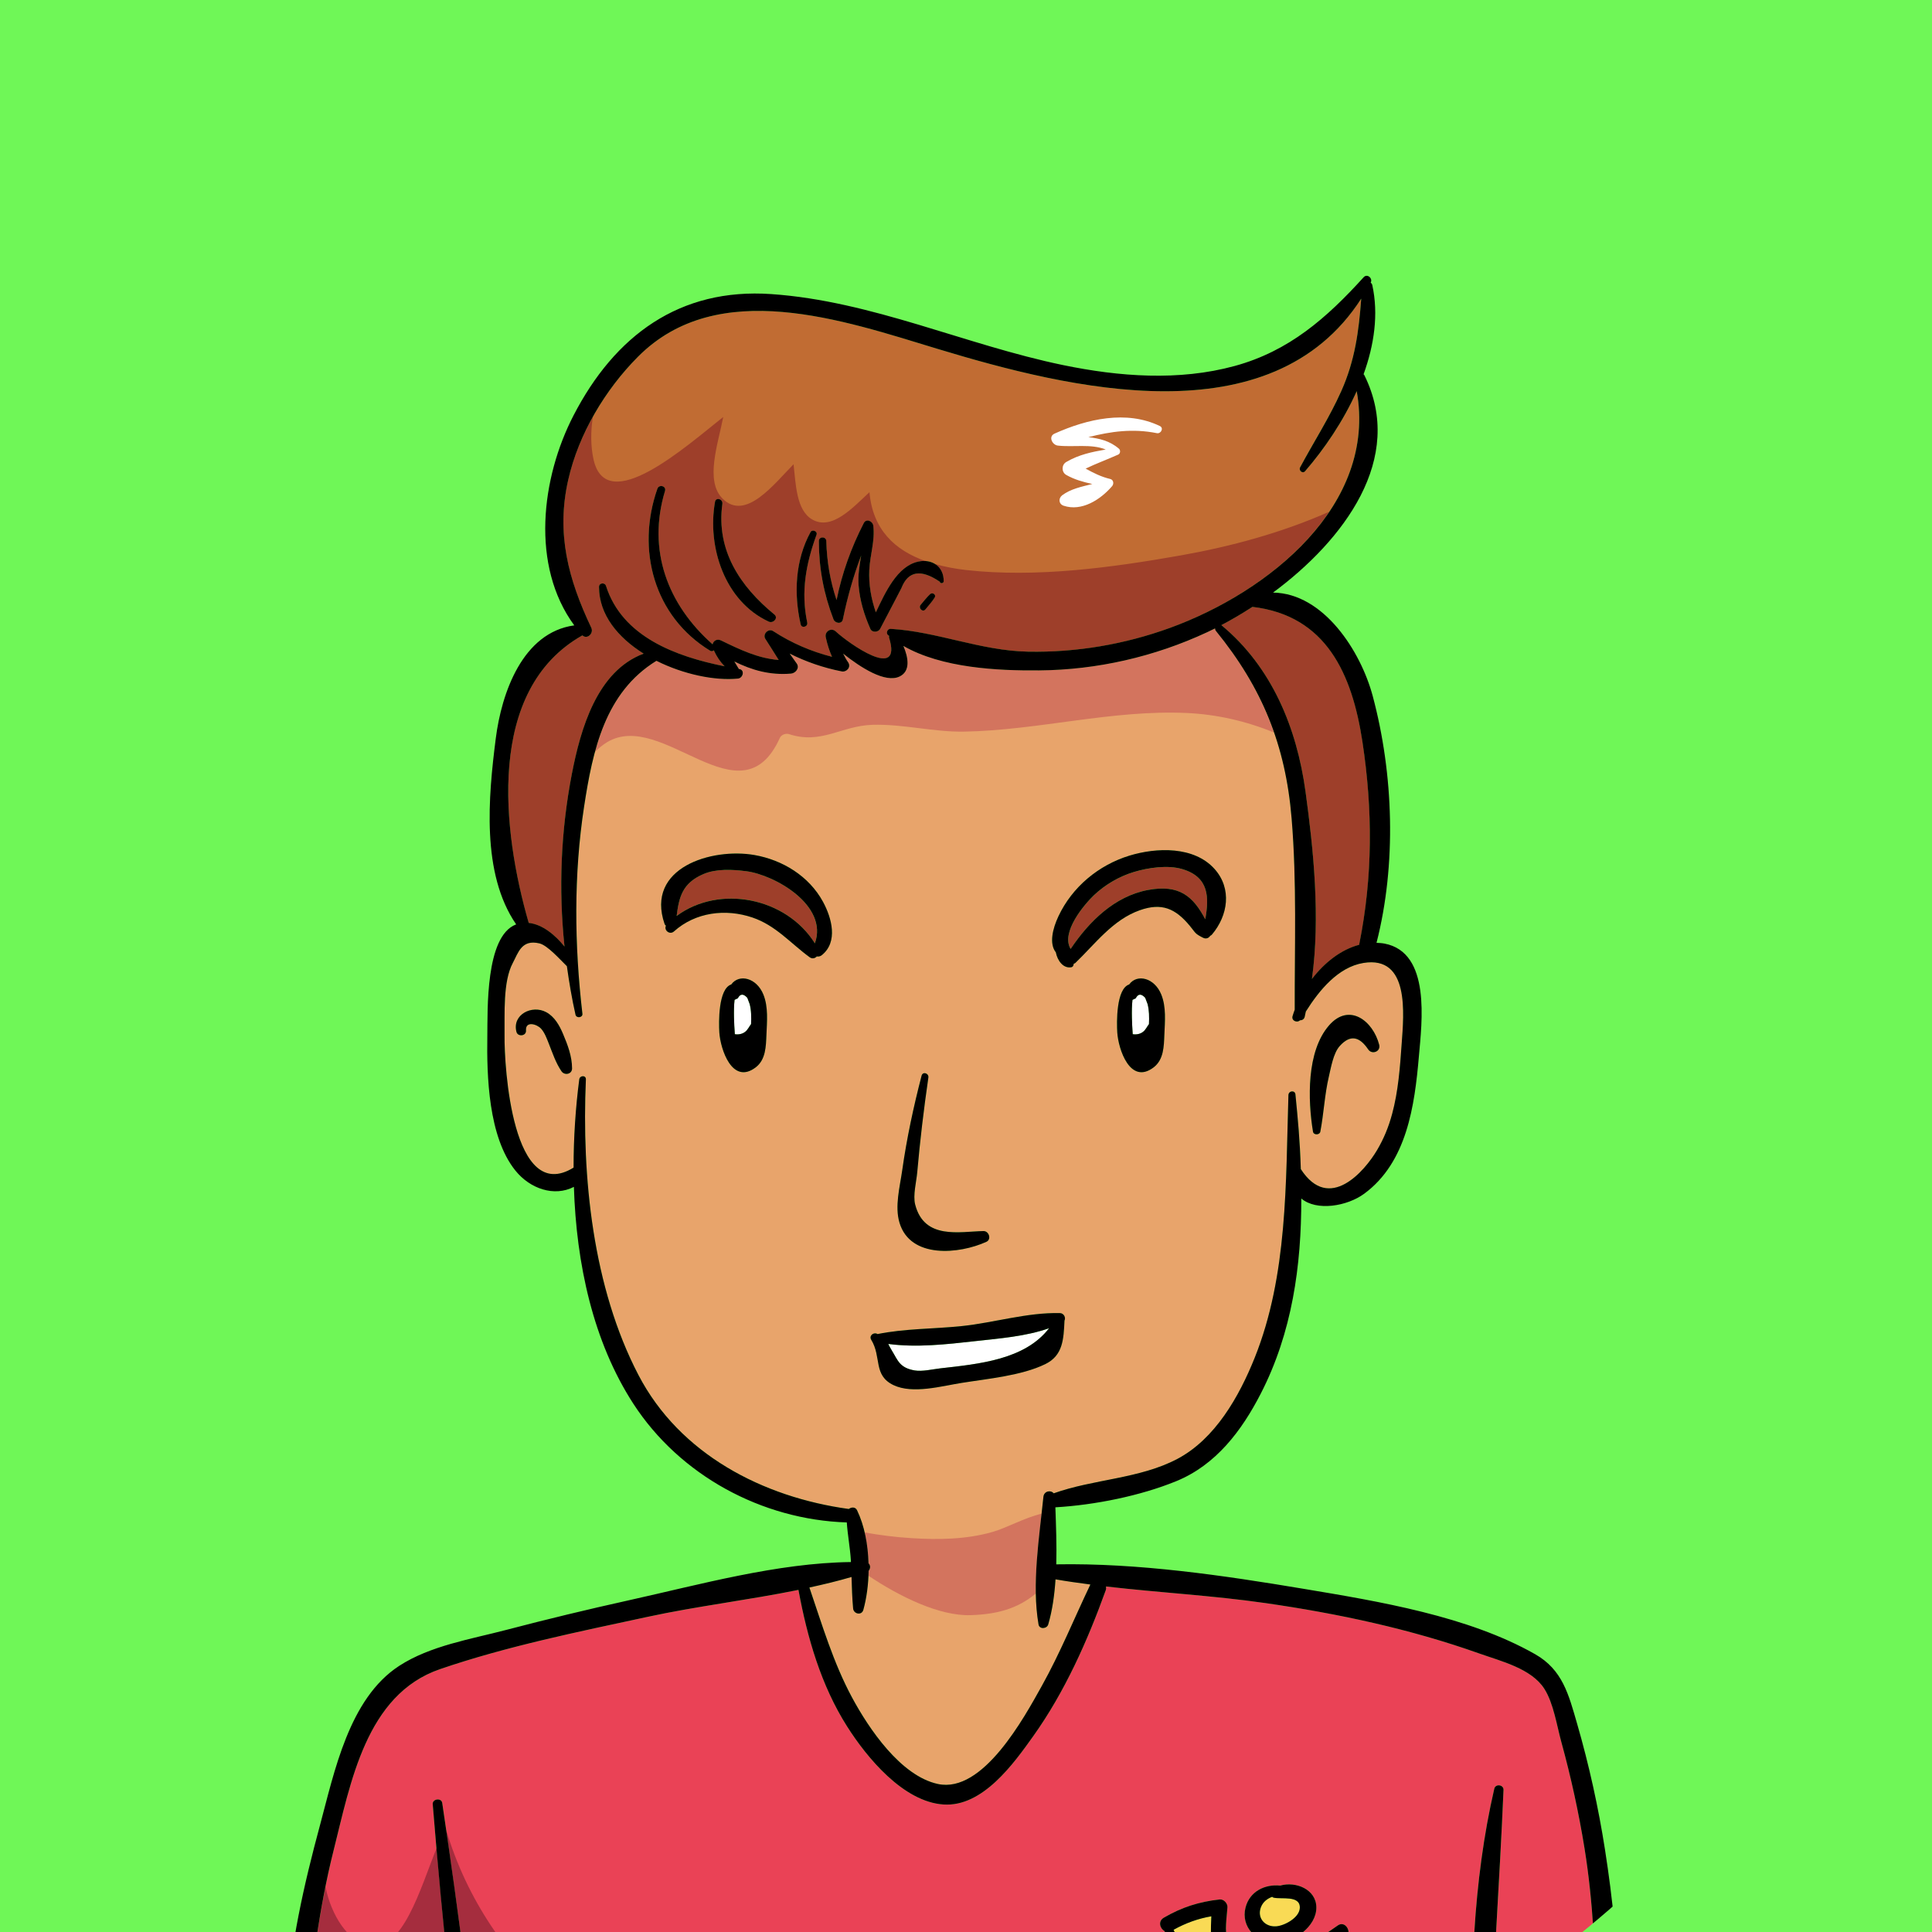 <?xml version="1.0" encoding="UTF-8" standalone="no"?>
<!-- Created with Inkscape (http://www.inkscape.org/) -->

<svg
   xmlns:dc="http://purl.org/dc/elements/1.1/"
   xmlns:cc="http://creativecommons.org/ns#"
   xmlns:rdf="http://www.w3.org/1999/02/22-rdf-syntax-ns#"
   xmlns:svg="http://www.w3.org/2000/svg"
   xmlns="http://www.w3.org/2000/svg"
   xmlns:xlink="http://www.w3.org/1999/xlink"
   xmlns:sodipodi="http://sodipodi.sourceforge.net/DTD/sodipodi-0.dtd"
   xmlns:inkscape="http://www.inkscape.org/namespaces/inkscape"
   width="181mm"
   height="181mm"
   viewBox="0 0 181 181"
   version="1.1"
   id="svg4301"
   inkscape:version="0.92.4 (5da689c313, 2019-01-14)"
   sodipodi:docname="AboutCha1.svg">
  <defs
     id="defs4295">
    <clipPath
       id="SVGID_00000113321611784114216870000013912409115802730685_">
      <use
         height="100%"
         width="100%"
         y="0"
         x="0"
         xlink:href="#SVGID_00000000941233820754225300000017452832062705836447_"
         style="overflow:visible"
         id="use1930" />
    </clipPath>
    <path
       inkscape:connector-curvature="0"
       id="SVGID_00000000941233820754225300000017452832062705836447_"
       d="m 172.199,89.229 c 0,38.175 -30.946,69.121 -69.12,69.121 -38.175,0 -69.121,-30.946 -69.121,-69.121 0,-38.174 30.946,-69.12 69.121,-69.12 38.174,0 69.12,30.946 69.12,69.12 z" />
    <clipPath
       id="SVGID_00000052092502169152378210000005145085261227362728_">
      <use
         height="100%"
         width="100%"
         y="0"
         x="0"
         xlink:href="#SVGID_00000165202363642182927450000002705565891009891480_"
         style="overflow:visible"
         id="use1844" />
    </clipPath>
    <path
       inkscape:connector-curvature="0"
       id="SVGID_00000165202363642182927450000002705565891009891480_"
       d="m 319.117,89.229 c 0,38.175 -30.945,69.121 -69.119,69.121 -38.175,0 -69.121,-30.946 -69.121,-69.121 0,-38.174 30.946,-69.12 69.121,-69.12 38.174,0 69.119,30.946 69.119,69.12 z" />
  </defs>
  <sodipodi:namedview
     id="base"
     pagecolor="#ffffff"
     bordercolor="#666666"
     borderopacity="1.0"
     inkscape:pageopacity="0.0"
     inkscape:pageshadow="2"
     inkscape:zoom="0.7"
     inkscape:cx="361.24519"
     inkscape:cy="351.43754"
     inkscape:document-units="mm"
     inkscape:current-layer="g1923"
     showgrid="false"
     inkscape:window-width="1366"
     inkscape:window-height="745"
     inkscape:window-x="-8"
     inkscape:window-y="-8"
     inkscape:window-maximized="1" />
  <g
     inkscape:label="Layer 1"
     inkscape:groupmode="layer"
     id="layer1"
     transform="translate(0,-116)">
    <rect
       style="opacity:1;fill:#6ff757;fill-opacity:1;stroke:none;stroke-width:2.45;stroke-miterlimit:4;stroke-dasharray:none;stroke-opacity:1"
       id="rect12114"
       width="182.562"
       height="184.074"
       x="-0.756"
       y="114.815" />
    <g
       transform="matrix(1.429,0,0,1.429,-270.4,86.305)"
       id="g1923">
      <g
         id="g1921"
         transform="translate(-0.529,4.495)">
        <defs
           id="defs1842">
          <path
             inkscape:connector-curvature="0"
             id="path6692"
             d="m 319.117,89.229 c 0,38.175 -30.945,69.121 -69.119,69.121 -38.175,0 -69.121,-30.946 -69.121,-69.121 0,-38.174 30.946,-69.12 69.121,-69.12 38.174,0 69.119,30.946 69.119,69.12 z" />
        </defs>
        <clipPath
           id="clipPath6597">
          <use
             height="100%"
             width="100%"
             y="0"
             x="0"
             xlink:href="#SVGID_00000165202363642182927450000002705565891009891480_"
             style="overflow:visible"
             id="use6595" />
        </clipPath>
        <g
           clip-path="url(#SVGID_00000052092502169152378210000005145085261227362728_)"
           id="g1919">
          <g
             id="g1883">
            <path
               inkscape:connector-curvature="0"
               style="fill:#ffffff"
               d="m 264.834,81.706 c -0.259,-0.29 -0.469,-0.279 -0.625,0.031 -0.065,0.024 -0.138,0.061 -0.211,0.1 -0.083,0.667 -0.015,1.801 -0.002,1.962 0.007,0.082 0.011,0.182 0.018,0.289 0.234,0.038 0.483,-0.005 0.675,-0.154 0.176,-0.133 0.259,-0.339 0.39,-0.509 0.021,-0.45 0.018,-0.907 -0.092,-1.317 -0.052,-0.134 -0.102,-0.268 -0.153,-0.402 z"
               id="path1847" />
            <path
               inkscape:connector-curvature="0"
               style="fill:#9e3f2a"
               d="m 265.017,74.632 c 2.056,-0.382 2.957,0.421 3.752,1.92 0.253,-1.416 0.271,-2.774 -1.522,-3.292 -0.952,-0.275 -2.209,-0.09 -3.152,0.192 -0.963,0.29 -1.896,0.834 -2.628,1.53 -0.613,0.586 -2.189,2.428 -1.522,3.516 1.202,-1.801 2.882,-3.458 5.072,-3.866 z"
               id="path1849" />
            <path
               inkscape:connector-curvature="0"
               style="fill:#ffffff"
               d="m 249.719,106.131 c 0.496,0.085 1.178,-0.079 1.677,-0.136 2.532,-0.288 5.542,-0.562 7.135,-2.631 -1.546,0.544 -3.274,0.671 -4.884,0.851 -1.848,0.206 -3.795,0.429 -5.658,0.179 0.051,0.109 0.12,0.251 0.244,0.45 0.38,0.618 0.491,1.116 1.486,1.287 z"
               id="path1851" />
            <path
               inkscape:connector-curvature="0"
               style="fill:#9e3f2a"
               d="m 238.66,73.399 c -0.892,-0.112 -1.952,-0.171 -2.796,0.191 -1.393,0.597 -1.598,1.533 -1.752,2.744 2.794,-2.071 7.174,-1.218 9.061,1.795 0.898,-2.484 -2.626,-4.493 -4.513,-4.73 z"
               id="path1853" />
            <path
               inkscape:connector-curvature="0"
               style="fill:#e8a46b"
               d="m 251.244,133.243 c 2.953,0.637 5.651,-4.346 6.812,-6.428 1.2,-2.152 2.123,-4.429 3.184,-6.649 -0.764,-0.1 -1.526,-0.207 -2.285,-0.338 -0.068,1.026 -0.209,2.03 -0.478,2.956 -0.086,0.291 -0.577,0.336 -0.636,0 -0.454,-2.642 0.052,-5.714 0.32,-8.368 0.04,-0.382 0.487,-0.465 0.674,-0.229 2.619,-0.937 5.617,-0.946 8.097,-2.25 2.491,-1.312 4.064,-4.101 5.079,-6.632 2.174,-5.421 2.035,-11.477 2.213,-17.222 0.009,-0.301 0.434,-0.339 0.46,-0.047 0.161,1.648 0.293,2.975 0.352,4.896 h 10e-4 c 1.861,2.881 4.197,0.107 4.991,-1.233 0.456,-0.77 0.763,-1.529 0.996,-2.389 0.4,-1.479 0.517,-3.055 0.623,-4.578 0.143,-1.977 0.538,-5.817 -2.509,-5.315 -1.656,0.273 -2.894,1.788 -3.773,3.184 -0.028,0.117 -0.046,0.239 -0.076,0.355 -0.044,0.16 -0.177,0.22 -0.309,0.222 -0.198,0.187 -0.575,0.019 -0.484,-0.279 0.041,-0.137 0.089,-0.277 0.141,-0.418 -0.01,-4.201 0.145,-8.34 -0.204,-12.545 -0.396,-4.8 -1.926,-8.557 -4.963,-12.289 -0.044,-0.054 -0.053,-0.11 -0.057,-0.163 -0.176,0.087 -0.349,0.171 -0.52,0.251 -3.442,1.605 -7.219,2.472 -11.019,2.502 -2.715,0.023 -6.371,-0.153 -8.893,-1.605 0.316,0.739 0.488,1.642 -0.238,2 -0.943,0.464 -2.568,-0.585 -3.711,-1.496 0.1,0.201 0.208,0.4 0.342,0.59 0.185,0.31 -0.119,0.639 -0.441,0.576 -1.226,-0.242 -2.335,-0.631 -3.404,-1.165 0.154,0.216 0.308,0.433 0.461,0.65 0.208,0.296 -0.078,0.635 -0.378,0.66 -1.38,0.115 -2.561,-0.224 -3.713,-0.795 0.094,0.157 0.189,0.313 0.284,0.47 0.005,0.005 0.003,0.014 0.008,0.02 0.009,0.002 0.021,0.003 0.033,0.005 0.383,0.065 0.242,0.595 -0.086,0.627 -1.526,0.152 -3.576,-0.278 -5.347,-1.165 -3.376,2.075 -4.177,5.87 -4.74,9.539 -0.691,4.5 -0.639,9.084 -0.113,13.6 0.03,0.262 -0.397,0.311 -0.453,0.062 -0.238,-1.056 -0.416,-2.117 -0.565,-3.181 -0.46,-0.452 -1.272,-1.368 -1.797,-1.494 -1.174,-0.282 -1.392,0.612 -1.749,1.282 -0.654,1.225 -0.522,3.351 -0.541,4.77 -0.023,1.996 0.509,11.13 4.526,8.647 -0.002,-1.98 0.131,-3.931 0.372,-5.784 0.034,-0.269 0.447,-0.287 0.435,0 -0.28,6.386 0.447,13.628 3.444,19.379 2.706,5.194 8.165,8.015 13.792,8.785 0.171,-0.13 0.431,-0.148 0.542,0.084 0.484,1.008 0.717,2.243 0.752,3.478 0.137,0.127 0.135,0.346 0.006,0.49 -0.014,0.899 -0.131,1.781 -0.345,2.559 -0.109,0.394 -0.639,0.277 -0.672,-0.091 -0.063,-0.686 -0.082,-1.374 -0.104,-2.062 -0.902,0.266 -1.828,0.488 -2.761,0.69 0.835,2.44 1.565,4.923 2.793,7.205 1.091,2.028 3.184,5.149 5.631,5.676 z m 25.643,-49.735 c 1.324,-1.515 2.884,-0.288 3.285,1.274 0.115,0.448 -0.478,0.667 -0.721,0.305 -0.552,-0.82 -1.158,-1.014 -1.868,-0.22 -0.415,0.463 -0.569,1.394 -0.71,1.996 -0.279,1.189 -0.329,2.415 -0.559,3.612 -0.047,0.236 -0.443,0.243 -0.483,0 -0.34,-2.076 -0.433,-5.265 1.056,-6.967 z m -50.325,3.009 c -0.384,-0.564 -0.588,-1.206 -0.84,-1.836 -0.128,-0.321 -0.257,-0.683 -0.49,-0.947 -0.271,-0.307 -1.042,-0.542 -0.996,0.114 0.024,0.366 -0.54,0.427 -0.627,0.085 -0.292,-1.135 1.019,-1.79 1.948,-1.292 0.556,0.298 0.876,0.878 1.111,1.437 0.304,0.722 0.583,1.459 0.587,2.252 0.002,0.388 -0.492,0.48 -0.693,0.187 z M 240,84.119 c -0.033,0.763 -0.039,1.638 -0.707,2.146 -1.538,1.166 -2.309,-1.189 -2.382,-2.29 -0.042,-0.643 -0.077,-2.867 0.781,-3.147 0.519,-0.719 1.667,-0.438 2.11,0.665 0.329,0.823 0.234,1.762 0.198,2.626 z m 3.629,-5.213 c -0.104,0.082 -0.22,0.102 -0.326,0.082 -0.119,0.125 -0.297,0.179 -0.469,0.053 -1.256,-0.917 -2.223,-2.087 -3.751,-2.604 -1.761,-0.597 -3.734,-0.352 -5.143,0.91 -0.283,0.254 -0.672,-0.081 -0.529,-0.372 -0.03,-0.037 -0.069,-0.06 -0.088,-0.114 -1.273,-3.705 3.105,-5.008 5.889,-4.522 1.851,0.324 3.578,1.383 4.493,3.06 0.585,1.077 1.003,2.646 -0.076,3.507 z m 22.458,5.213 c -0.031,0.763 -0.038,1.638 -0.706,2.146 -1.538,1.166 -2.31,-1.189 -2.382,-2.29 -0.042,-0.643 -0.077,-2.867 0.78,-3.147 0.52,-0.719 1.667,-0.438 2.108,0.665 0.332,0.823 0.237,1.762 0.2,2.626 z m -6.945,-7.76 c 0.902,-1.925 2.634,-3.361 4.656,-3.979 1.775,-0.543 4.24,-0.629 5.585,0.88 1.15,1.29 0.876,3.049 -0.171,4.29 -0.037,0.044 -0.077,0.069 -0.119,0.087 -0.091,0.145 -0.268,0.228 -0.465,0.129 -0.559,-0.28 -0.477,-0.304 -0.871,-0.782 -0.957,-1.156 -1.853,-1.526 -3.274,-1.026 -1.778,0.625 -2.925,2.204 -4.232,3.459 -0.031,0.03 -0.068,0.032 -0.104,0.05 -0.006,0.104 -0.052,0.211 -0.162,0.231 -0.522,0.093 -0.908,-0.434 -1.012,-0.976 -0.45,-0.573 -0.211,-1.552 0.169,-2.363 z m -10.24,16.653 c 0.297,-2.104 0.736,-4.15 1.27,-6.205 0.077,-0.296 0.487,-0.162 0.445,0.122 -0.299,2.061 -0.548,4.141 -0.73,6.215 -0.052,0.604 -0.29,1.504 -0.135,2.109 0.6,2.334 2.928,1.767 4.48,1.74 0.355,-0.006 0.54,0.545 0.189,0.704 -1.786,0.813 -4.983,1.12 -5.696,-1.247 -0.325,-1.077 0.023,-2.351 0.177,-3.438 z m -1.647,10.718 c 0.013,0.005 0.019,0.009 0.03,0.015 1.801,-0.363 3.666,-0.332 5.491,-0.52 2.135,-0.219 4.329,-0.91 6.471,-0.853 0.249,0.006 0.393,0.292 0.294,0.491 -0.057,1.215 -0.097,2.285 -1.257,2.85 -1.556,0.761 -3.784,0.961 -5.486,1.233 -1.307,0.208 -3.199,0.746 -4.464,0.146 -1.354,-0.644 -0.769,-1.843 -1.465,-2.976 -0.158,-0.254 0.145,-0.507 0.386,-0.386 z"
               id="path1855" />
            <path
               inkscape:connector-curvature="0"
               style="fill:#d3745e"
               d="m 254.814,116.722 c -1.712,0.491 -3.548,0.514 -5.314,0.404 -1.069,-0.066 -2.081,-0.199 -3.066,-0.375 0.151,0.65 0.242,1.335 0.26,2.024 0.137,0.127 0.135,0.346 0.006,0.49 -0.002,0.108 -0.019,0.211 -0.023,0.318 2.04,1.368 4.655,2.658 6.709,2.592 1.711,-0.055 3.063,-0.409 4.276,-1.42 -0.032,-1.728 0.187,-3.537 0.379,-5.233 -1.124,0.265 -2.274,0.926 -3.227,1.2 z"
               id="path1857" />
            <path
               inkscape:connector-curvature="0"
               style="fill:#d3745e"
               d="m 229.549,64.946 c 3.643,-2.202 8.779,5.378 11.333,-0.29 0.092,-0.205 0.391,-0.31 0.596,-0.242 2.125,0.697 3.426,-0.548 5.473,-0.61 2.025,-0.059 3.999,0.482 6.013,0.446 4.883,-0.088 9.684,-1.444 14.596,-1.221 1.919,0.087 3.886,0.522 5.71,1.28 -0.819,-2.356 -2.054,-4.518 -3.8,-6.663 -0.044,-0.054 -0.053,-0.11 -0.057,-0.163 -0.176,0.087 -0.349,0.171 -0.52,0.251 -3.442,1.605 -7.219,2.472 -11.019,2.502 -2.715,0.023 -6.371,-0.153 -8.893,-1.605 0.316,0.739 0.488,1.642 -0.238,2 -0.943,0.464 -2.568,-0.585 -3.711,-1.496 0.1,0.201 0.208,0.4 0.342,0.59 0.185,0.31 -0.119,0.639 -0.441,0.576 -1.226,-0.242 -2.335,-0.631 -3.404,-1.165 0.154,0.216 0.308,0.433 0.461,0.65 0.208,0.296 -0.078,0.635 -0.378,0.66 -1.38,0.115 -2.561,-0.224 -3.713,-0.795 0.094,0.157 0.189,0.313 0.284,0.47 0.005,0.005 0.003,0.014 0.008,0.02 0.009,0.002 0.021,0.003 0.033,0.005 0.383,0.065 0.242,0.595 -0.086,0.627 -1.526,0.152 -3.576,-0.278 -5.347,-1.165 -2.273,1.397 -3.376,3.574 -4.028,5.966 0.251,-0.244 0.512,-0.462 0.786,-0.628 z"
               id="path1859" />
            <path
               inkscape:connector-curvature="0"
               style="fill:#c16c33"
               d="m 226.76,78.338 c -0.395,-3.764 -0.244,-7.562 0.482,-11.315 0.573,-2.955 1.646,-6.742 4.706,-7.887 -1.671,-1.044 -2.926,-2.536 -2.925,-4.375 0,-0.271 0.382,-0.31 0.46,-0.062 1.067,3.344 4.591,4.627 7.774,5.267 -0.287,-0.291 -0.508,-0.611 -0.708,-1.047 -0.064,0.053 -0.148,0.083 -0.233,0.032 -3.698,-2.252 -4.866,-6.63 -3.468,-10.622 0.109,-0.313 0.599,-0.185 0.503,0.138 -1.174,3.88 0.159,7.442 3.117,10.058 0.052,-0.23 0.287,-0.384 0.555,-0.254 1.269,0.616 2.427,1.169 3.779,1.281 -0.289,-0.461 -0.578,-0.923 -0.874,-1.381 -0.203,-0.311 0.202,-0.716 0.512,-0.512 1.219,0.792 2.485,1.333 3.858,1.685 -0.174,-0.397 -0.307,-0.8 -0.411,-1.282 -0.081,-0.382 0.363,-0.656 0.656,-0.382 0.81,0.757 4.4,3.324 3.495,0.407 -0.015,-0.043 0.003,-0.075 0.007,-0.112 -0.023,-0.02 -0.053,-0.033 -0.077,-0.054 -0.157,-0.135 -0.031,-0.422 0.171,-0.41 3.042,0.176 5.896,1.437 9.02,1.496 3.157,0.06 6.325,-0.48 9.292,-1.558 6.459,-2.349 13.59,-8.037 12.247,-15.522 -0.877,1.965 -2.121,3.791 -3.386,5.251 -0.162,0.185 -0.434,-0.053 -0.327,-0.252 0.893,-1.667 1.926,-3.266 2.699,-4.997 0.904,-2.025 1.15,-3.934 1.31,-6.065 -5.923,9.191 -19.157,5.903 -27.775,3.293 -6.172,-1.87 -14.398,-4.754 -19.639,0.513 -2.16,2.169 -3.896,5.076 -4.576,8.075 -0.799,3.524 0.004,6.512 1.513,9.695 0.173,0.366 -0.27,0.791 -0.583,0.5 -6.344,3.577 -5.254,12.84 -3.52,18.847 0.889,0.094 1.738,0.793 2.346,1.551 z M 251.031,55.46 c -0.18,0.278 -0.4,0.525 -0.61,0.779 -0.175,0.216 -0.487,-0.094 -0.307,-0.307 0.201,-0.238 0.394,-0.487 0.62,-0.7 0.154,-0.141 0.414,0.044 0.297,0.228 z m -7.106,-3.701 c 0.037,1.349 0.255,2.618 0.672,3.865 0.356,-1.758 0.956,-3.434 1.783,-5.042 0.169,-0.328 0.588,-0.126 0.626,0.169 0.122,0.989 -0.212,1.901 -0.261,2.889 -0.047,0.961 0.118,1.894 0.428,2.789 0.619,-1.302 1.392,-3.017 2.768,-3.322 0.93,-0.207 1.688,0.335 1.681,1.284 -0.001,0.148 -0.224,0.181 -0.259,0.035 -1.24,-0.842 -2.079,-0.703 -2.514,0.419 -0.131,0.245 -0.259,0.492 -0.384,0.74 -0.337,0.646 -0.673,1.292 -1.014,1.937 -0.12,0.227 -0.524,0.254 -0.637,0 -0.406,-0.921 -0.694,-1.857 -0.774,-2.866 -0.051,-0.653 0.062,-1.3 0.169,-1.943 -0.511,1.355 -0.902,2.742 -1.197,4.179 -0.07,0.339 -0.515,0.268 -0.617,0 -0.64,-1.673 -0.957,-3.342 -0.959,-5.131 0,-0.317 0.481,-0.315 0.489,-0.002 z m -1.039,-0.583 c 0.117,-0.214 0.482,-0.065 0.398,0.168 -0.695,1.913 -1.034,3.731 -0.609,5.756 0.059,0.281 -0.369,0.401 -0.432,0.119 -0.459,-2.009 -0.36,-4.204 0.643,-6.043 z m -6.258,-1.994 c 0.058,-0.322 0.525,-0.178 0.482,0.134 -0.418,3.043 1.152,5.405 3.408,7.255 0.285,0.233 -0.081,0.6 -0.362,0.471 -2.894,-1.327 -4.054,-4.907 -3.528,-7.86 z"
               id="path1861" />
            <path
               inkscape:connector-curvature="0"
               style="fill:#c16c33"
               d="m 269.82,57.272 c 0.005,0.003 0.011,0.002 0.016,0.005 3.301,2.736 4.931,6.719 5.505,10.886 0.533,3.87 0.978,8.279 0.424,12.301 0.807,-1.054 1.888,-1.922 3.1,-2.241 0.002,-0.014 -0.002,-0.026 10e-4,-0.041 0.893,-4.423 0.886,-8.819 0.207,-13.272 -0.674,-4.423 -2.36,-8.268 -7.21,-8.836 -0.689,0.446 -1.375,0.848 -2.043,1.198 z"
               id="path1863" />
            <path
               inkscape:connector-curvature="0"
               style="fill:#9e3f2a"
               d="m 267.17,52.696 c -4.528,0.801 -9.459,1.472 -14.058,0.963 -0.738,-0.081 -1.429,-0.218 -2.075,-0.399 0.358,0.219 0.589,0.61 0.585,1.13 -0.001,0.148 -0.224,0.181 -0.259,0.035 -1.24,-0.842 -2.079,-0.703 -2.514,0.419 -0.131,0.245 -0.259,0.492 -0.384,0.74 -0.337,0.646 -0.673,1.292 -1.014,1.937 -0.12,0.227 -0.524,0.254 -0.637,0 -0.406,-0.921 -0.694,-1.857 -0.774,-2.866 -0.051,-0.653 0.062,-1.3 0.169,-1.943 -0.511,1.355 -0.902,2.742 -1.197,4.179 -0.07,0.339 -0.515,0.268 -0.617,0 -0.64,-1.673 -0.957,-3.342 -0.959,-5.131 0,-0.315 0.481,-0.313 0.489,0 0.037,1.349 0.255,2.618 0.672,3.865 0.356,-1.758 0.956,-3.434 1.783,-5.042 0.169,-0.328 0.588,-0.126 0.626,0.169 0.122,0.989 -0.212,1.901 -0.261,2.889 -0.047,0.961 0.118,1.894 0.428,2.789 0.619,-1.302 1.392,-3.017 2.768,-3.322 0.178,-0.04 0.346,-0.044 0.507,-0.031 -2.063,-0.725 -3.482,-2.094 -3.693,-4.524 -1.083,1 -2.463,2.545 -3.763,1.783 -1.039,-0.608 -1.065,-2.321 -1.214,-3.613 -1.261,1.272 -3.141,3.764 -4.654,2.25 -1.167,-1.167 -0.296,-3.581 0.045,-5.351 -2.376,1.875 -7.67,6.628 -8.508,2.766 -0.188,-0.87 -0.186,-1.806 -0.042,-2.764 -0.728,1.309 -1.292,2.705 -1.614,4.124 -0.799,3.524 0.004,6.512 1.513,9.695 0.173,0.366 -0.27,0.791 -0.583,0.5 -6.344,3.577 -5.254,12.84 -3.52,18.847 0.888,0.093 1.737,0.792 2.345,1.55 -0.395,-3.764 -0.244,-7.562 0.482,-11.315 0.573,-2.955 1.646,-6.742 4.706,-7.887 -1.671,-1.044 -2.926,-2.536 -2.925,-4.375 0,-0.271 0.382,-0.31 0.46,-0.062 1.067,3.344 4.591,4.627 7.774,5.267 -0.287,-0.291 -0.508,-0.611 -0.708,-1.047 -0.064,0.053 -0.148,0.083 -0.233,0.032 -3.698,-2.252 -4.866,-6.63 -3.468,-10.622 0.109,-0.313 0.599,-0.185 0.503,0.138 -1.174,3.88 0.159,7.442 3.117,10.058 0.052,-0.23 0.287,-0.384 0.555,-0.254 1.269,0.616 2.427,1.169 3.779,1.281 -0.289,-0.461 -0.578,-0.923 -0.874,-1.381 -0.203,-0.311 0.202,-0.716 0.512,-0.512 1.219,0.792 2.485,1.333 3.858,1.685 -0.174,-0.397 -0.307,-0.8 -0.411,-1.282 -0.081,-0.382 0.363,-0.656 0.656,-0.382 0.81,0.757 4.4,3.324 3.495,0.407 -0.015,-0.043 0.003,-0.075 0.007,-0.112 -0.023,-0.02 -0.053,-0.033 -0.077,-0.054 -0.157,-0.135 -0.031,-0.422 0.171,-0.41 3.042,0.176 5.896,1.437 9.02,1.496 3.157,0.06 6.325,-0.48 9.292,-1.558 3.914,-1.423 8.063,-4.079 10.435,-7.612 -3.107,1.38 -6.476,2.284 -9.716,2.857 z m -27.013,4.346 c -2.895,-1.326 -4.055,-4.907 -3.528,-7.86 0.058,-0.322 0.525,-0.178 0.482,0.134 -0.418,3.043 1.152,5.405 3.408,7.255 0.285,0.233 -0.081,0.6 -0.362,0.471 z m 2.518,0.058 c 0.059,0.281 -0.369,0.401 -0.432,0.119 -0.459,-2.009 -0.36,-4.204 0.643,-6.043 0.117,-0.214 0.482,-0.065 0.398,0.168 -0.695,1.913 -1.034,3.731 -0.609,5.756 z m 8.356,-1.64 c -0.18,0.278 -0.4,0.525 -0.61,0.779 -0.175,0.216 -0.487,-0.094 -0.307,-0.307 0.201,-0.238 0.394,-0.487 0.62,-0.7 0.154,-0.141 0.414,0.044 0.297,0.228 z"
               id="path1865" />
            <path
               inkscape:connector-curvature="0"
               style="fill:#9e3f2a"
               d="m 269.82,57.272 c 0.005,0.003 0.011,0.002 0.016,0.005 3.301,2.736 4.931,6.719 5.505,10.886 0.533,3.87 0.978,8.279 0.424,12.301 0.807,-1.054 1.888,-1.922 3.1,-2.241 0.002,-0.014 -0.002,-0.026 10e-4,-0.041 0.893,-4.423 0.886,-8.819 0.207,-13.272 -0.674,-4.423 -2.36,-8.268 -7.21,-8.836 -0.689,0.446 -1.375,0.848 -2.043,1.198 z"
               id="path1867" />
            <path
               inkscape:connector-curvature="0"
               style="fill:#ffffff"
               d="m 238.748,81.706 c -0.261,-0.29 -0.469,-0.279 -0.626,0.031 -0.065,0.024 -0.137,0.061 -0.211,0.1 -0.082,0.667 -0.016,1.801 -0.001,1.962 0.005,0.082 0.009,0.182 0.017,0.289 0.234,0.038 0.483,-0.005 0.675,-0.154 0.175,-0.133 0.259,-0.339 0.39,-0.509 0.02,-0.45 0.017,-0.907 -0.093,-1.317 -0.051,-0.134 -0.1,-0.268 -0.151,-0.402 z"
               id="path1869" />
            <path
               inkscape:connector-curvature="0"
               style="fill:#f9da55"
               d="m 270.798,146.314 c -1.705,-0.493 -1.715,-2.81 -1.63,-4.396 -0.885,0.154 -1.674,0.44 -2.476,0.884 0.529,1.159 1.028,2.329 1.542,3.494 0.802,1.818 1.78,3.274 3.994,2.602 1.776,-0.54 3.057,-2.566 4.067,-4.397 -1.694,1.123 -3.868,2.286 -5.497,1.813 z"
               id="path1871" />
            <path
               inkscape:connector-curvature="0"
               style="fill:#ea4256"
               d="m 292.115,130.495 c -0.297,-1.078 -0.512,-2.546 -1.117,-3.495 -0.849,-1.329 -2.852,-1.81 -4.258,-2.31 -4.536,-1.613 -9.27,-2.621 -14.028,-3.307 -3.455,-0.498 -6.975,-0.686 -10.451,-1.089 0.015,0.077 0.017,0.158 -0.015,0.246 -1.197,3.318 -2.686,6.663 -4.738,9.545 -1.301,1.827 -3.333,4.68 -5.908,4.503 -2.634,-0.181 -5.018,-3.079 -6.309,-5.113 -1.708,-2.688 -2.618,-5.836 -3.191,-8.957 -3.282,0.668 -6.677,1.072 -9.888,1.767 -4.531,0.978 -9.214,1.924 -13.606,3.427 -4.87,1.666 -5.868,7.472 -6.991,11.919 -0.949,3.759 -1.361,7.572 -1.951,11.374 3.117,2.988 6.725,5.283 10.62,7.04 -0.732,-3.055 -0.714,-6.545 -1.043,-9.584 -0.43,-3.959 -0.795,-7.924 -1.119,-11.892 -0.029,-0.354 0.568,-0.435 0.622,-0.085 0.548,3.669 1.065,7.344 1.524,11.026 0.435,3.49 1.42,7.497 1.243,11.071 10.268,4.261 22.384,4.852 33.118,3.761 8.997,-0.914 18.081,-2.881 26.63,-5.843 1.737,-0.601 3.443,-1.287 5.124,-2.025 -0.309,-6.218 -0.065,-12.866 1.336,-18.925 0.079,-0.338 0.616,-0.262 0.603,0.081 -0.252,6.142 -0.739,12.229 -0.858,18.377 2.003,-0.921 3.96,-1.943 5.86,-3.069 0.373,-0.221 0.724,-0.465 1.09,-0.694 -0.068,-3.598 -0.198,-7.175 -0.78,-10.778 -0.379,-2.349 -0.889,-4.677 -1.519,-6.971 z m -20.708,10.852 c 0.271,-1.063 1.273,-1.547 2.275,-1.442 1.022,-0.295 2.359,0.243 2.369,1.428 0.01,1.267 -1.487,2.306 -2.651,2.329 -1.252,0.024 -2.316,-1.042 -1.993,-2.315 z m 6.709,1.827 c -1.247,2.611 -3.463,6.958 -6.861,7.178 -3.492,0.227 -4.392,-5.021 -5.152,-7.466 -0.306,-0.162 -0.443,-0.647 -0.052,-0.876 1.189,-0.691 2.301,-1.044 3.665,-1.198 0.261,-0.03 0.524,0.256 0.509,0.51 -0.04,0.638 -0.202,1.552 0.004,2.184 0.796,2.449 1.724,1.857 3.046,1.335 1.506,-0.593 2.867,-1.391 4.184,-2.324 0.429,-0.304 0.842,0.268 0.657,0.657 z"
               id="path1873" />
            <path
               inkscape:connector-curvature="0"
               style="fill:#a52d3e"
               d="m 218.373,137.447 c -1.083,2.716 -2.224,6.763 -4.384,6.405 -1.426,-0.237 -2.519,-2.021 -2.896,-3.846 -0.596,2.986 -0.963,5.995 -1.428,8.999 3.117,2.988 6.725,5.283 10.62,7.04 -0.732,-3.055 -0.714,-6.545 -1.043,-9.584 -0.327,-3.001 -0.607,-6.007 -0.869,-9.014 z"
               id="path1875" />
            <path
               inkscape:connector-curvature="0"
               style="fill:#a52d3e"
               d="m 287.53,149.974 c -0.022,0.678 -0.052,1.354 -0.066,2.033 2.003,-0.921 3.96,-1.943 5.86,-3.069 0.373,-0.221 0.724,-0.465 1.09,-0.694 -0.009,-0.441 -0.023,-0.881 -0.034,-1.321 -2.24,1.098 -4.528,2.113 -6.85,3.051 z"
               id="path1877" />
            <path
               inkscape:connector-curvature="0"
               style="fill:#a52d3e"
               d="m 275.545,154.086 c -12.024,3.426 -25.17,4.756 -37.163,0.423 -8.815,-3.186 -16.654,-9.073 -19.385,-18.271 0.452,3.086 0.885,6.177 1.271,9.272 0.435,3.49 1.42,7.497 1.243,11.071 10.268,4.261 22.384,4.852 33.118,3.761 8.997,-0.914 18.081,-2.881 26.63,-5.843 1.737,-0.601 3.443,-1.287 5.124,-2.025 -0.032,-0.665 -0.057,-1.337 -0.076,-2.011 -3.548,1.384 -7.157,2.595 -10.762,3.623 z"
               id="path1879" />
            <path
               inkscape:connector-curvature="0"
               style="fill:#f9da55"
               d="m 273.4,142.577 c 0.55,-0.033 1.532,-0.555 1.567,-1.197 0.046,-0.864 -1.22,-0.558 -1.722,-0.684 -0.039,-0.01 -0.061,-0.036 -0.089,-0.055 -0.327,0.121 -0.609,0.335 -0.742,0.689 -0.264,0.705 0.271,1.289 0.986,1.247 z"
               id="path1881" />
          </g>
          <path
             inkscape:connector-curvature="0"
             style="fill:#ffffff"
             d="m 265.793,44.216 c -2.195,-1.059 -4.771,-0.463 -6.904,0.497 -0.428,0.193 -0.149,0.742 0.213,0.785 1.011,0.118 2.18,-0.131 3.142,0.258 -0.906,0.159 -1.749,0.327 -2.589,0.818 -0.315,0.184 -0.321,0.665 0,0.848 0.541,0.307 1.119,0.465 1.708,0.594 -0.698,0.176 -1.421,0.323 -1.971,0.738 -0.259,0.195 -0.239,0.575 0.09,0.686 1.189,0.399 2.422,-0.401 3.18,-1.282 0.13,-0.152 0.096,-0.419 -0.124,-0.471 -0.589,-0.138 -1.102,-0.397 -1.611,-0.68 0.7,-0.335 1.434,-0.605 2.139,-0.92 0.138,-0.062 0.157,-0.284 0.048,-0.38 -0.602,-0.524 -1.291,-0.676 -2.009,-0.762 1.463,-0.373 2.909,-0.579 4.492,-0.261 0.268,0.053 0.47,-0.335 0.196,-0.468 z"
             id="path1885" />
          <g
             id="g1917">
            <path
               inkscape:connector-curvature="0"
               d="m 294.977,137.555 c -0.436,-2.79 -1.047,-5.555 -1.831,-8.269 -0.554,-1.906 -0.947,-3.527 -2.755,-4.554 -4.393,-2.497 -10.244,-3.46 -15.159,-4.281 -5.28,-0.883 -10.856,-1.703 -16.23,-1.607 0.033,-1.264 -0.016,-2.54 -0.059,-3.739 2.585,-0.151 5.573,-0.75 7.933,-1.718 2.594,-1.063 4.28,-3.3 5.53,-5.732 2.059,-4.003 2.666,-8.383 2.66,-12.795 1.005,0.85 3.011,0.506 4.125,-0.315 2.805,-2.064 3.306,-5.787 3.584,-9.004 0.19,-2.212 0.807,-6.813 -2.256,-7.394 -0.176,-0.034 -0.349,-0.042 -0.522,-0.049 1.318,-5.149 1.12,-11.075 -0.251,-16.189 -0.787,-2.938 -3.217,-6.725 -6.532,-6.773 4.627,-3.427 8.689,-8.784 5.99,-14.243 -0.014,-0.03 -0.034,-0.05 -0.055,-0.072 0.695,-1.924 0.992,-3.94 0.569,-5.853 -0.016,-0.074 -0.06,-0.113 -0.102,-0.152 0,-0.001 0,-0.001 0,-0.001 0.15,-0.283 -0.227,-0.611 -0.461,-0.355 -2.42,2.668 -4.889,4.846 -8.459,5.82 -3.661,0.999 -7.569,0.701 -11.243,-0.058 -6.431,-1.328 -12.521,-4.198 -19.132,-4.656 -6.011,-0.417 -10.26,2.713 -12.971,7.963 -2.112,4.086 -2.821,9.844 0.051,13.756 -3.392,0.466 -4.768,4.434 -5.146,7.415 -0.483,3.8 -0.964,8.843 1.339,12.191 -0.009,0.003 -0.018,0.003 -0.026,0.007 -2.004,0.783 -1.84,5.629 -1.866,7.288 -0.042,2.661 0.068,6.627 1.831,8.831 0.964,1.206 2.552,1.748 3.844,1.08 0.158,5.027 1.254,10.142 3.899,14.22 3.052,4.702 8.428,7.601 13.992,7.78 0.057,0.832 0.217,1.664 0.269,2.498 0.002,0.032 0.002,0.066 0.003,0.099 -4.822,0.055 -9.937,1.483 -14.577,2.51 -2.684,0.595 -5.357,1.24 -8.016,1.937 -2.322,0.609 -4.977,1.032 -7.02,2.357 -3.301,2.141 -4.257,6.973 -5.208,10.493 -1.019,3.772 -1.961,7.869 -2.18,11.887 l -0.042,1.459 0.935,1.083 c 7.691,8.126 20.939,10.951 31.465,11.56 14.632,0.849 30.458,-2.02 44.035,-7.494 3.176,-1.28 6.423,-2.846 9.51,-4.687 l 1.34,-0.818 0.041,-1.636 c 0.009,-3.285 -0.349,-6.593 -0.846,-9.79 M 279.072,64.91 c 0.679,4.454 0.685,8.849 -0.207,13.272 -0.003,0.014 10e-4,0.026 -0.001,0.041 -1.212,0.319 -2.293,1.187 -3.1,2.241 0.554,-4.022 0.109,-8.432 -0.424,-12.301 -0.574,-4.167 -2.204,-8.149 -5.505,-10.886 -0.005,-0.003 -0.011,-0.002 -0.016,-0.005 0.668,-0.35 1.354,-0.752 2.042,-1.199 4.851,0.569 6.537,4.414 7.211,8.837 m -51.137,-6.969 c 0.313,0.291 0.756,-0.135 0.583,-0.5 -1.509,-3.183 -2.311,-6.171 -1.513,-9.695 0.68,-2.999 2.416,-5.905 4.576,-8.075 5.241,-5.267 13.467,-2.382 19.639,-0.513 8.618,2.61 21.853,5.897 27.775,-3.293 -0.16,2.131 -0.406,4.04 -1.31,6.065 -0.773,1.731 -1.806,3.331 -2.699,4.997 -0.107,0.199 0.165,0.437 0.327,0.252 1.265,-1.46 2.509,-3.286 3.386,-5.251 1.343,7.485 -5.788,13.173 -12.247,15.522 -2.967,1.078 -6.135,1.618 -9.292,1.558 -3.125,-0.06 -5.978,-1.32 -9.02,-1.496 -0.202,-0.012 -0.328,0.275 -0.171,0.41 0.024,0.021 0.054,0.034 0.077,0.054 -0.004,0.038 -0.022,0.069 -0.007,0.112 0.906,2.917 -2.684,0.35 -3.495,-0.407 -0.294,-0.274 -0.737,0 -0.656,0.382 0.104,0.481 0.236,0.885 0.411,1.282 -1.373,-0.353 -2.639,-0.893 -3.858,-1.685 -0.31,-0.204 -0.714,0.201 -0.512,0.512 0.296,0.458 0.585,0.92 0.874,1.381 -1.353,-0.111 -2.51,-0.665 -3.779,-1.281 -0.268,-0.13 -0.503,0.024 -0.555,0.254 -2.958,-2.616 -4.291,-6.178 -3.117,-10.058 0.096,-0.323 -0.394,-0.451 -0.503,-0.138 -1.398,3.992 -0.23,8.37 3.468,10.622 0.085,0.051 0.169,0.021 0.233,-0.032 0.2,0.436 0.422,0.757 0.708,1.047 -3.183,-0.64 -6.706,-1.923 -7.774,-5.267 -0.079,-0.248 -0.46,-0.209 -0.46,0.062 -0.001,1.839 1.254,3.33 2.925,4.375 -3.059,1.145 -4.133,4.932 -4.706,7.887 -0.726,3.754 -0.876,7.552 -0.482,11.315 -0.607,-0.758 -1.457,-1.458 -2.345,-1.55 -1.735,-6.007 -2.825,-15.27 3.519,-18.848 m 17.644,61.731 c 0.022,0.688 0.042,1.376 0.104,2.062 0.033,0.368 0.563,0.485 0.672,0.091 0.214,-0.778 0.331,-1.66 0.345,-2.559 0.129,-0.145 0.131,-0.364 -0.006,-0.49 -0.035,-1.235 -0.268,-2.47 -0.752,-3.478 -0.111,-0.232 -0.371,-0.214 -0.542,-0.084 -5.627,-0.77 -11.086,-3.59 -13.792,-8.785 -2.997,-5.752 -3.724,-12.994 -3.444,-19.379 0.012,-0.287 -0.401,-0.269 -0.435,0 -0.24,1.853 -0.373,3.804 -0.372,5.784 -4.017,2.483 -4.549,-6.651 -4.526,-8.647 0.018,-1.419 -0.114,-3.545 0.541,-4.77 0.358,-0.67 0.576,-1.564 1.749,-1.282 0.524,0.126 1.336,1.043 1.797,1.494 0.149,1.064 0.327,2.125 0.565,3.181 0.055,0.249 0.483,0.2 0.453,-0.062 -0.526,-4.516 -0.579,-9.099 0.113,-13.6 0.563,-3.669 1.364,-7.463 4.74,-9.539 1.771,0.887 3.821,1.317 5.347,1.165 0.328,-0.033 0.469,-0.562 0.086,-0.627 -0.012,-0.002 -0.024,-0.003 -0.033,-0.005 -0.005,-0.006 -0.004,-0.015 -0.008,-0.02 -0.095,-0.157 -0.191,-0.313 -0.284,-0.47 1.152,0.572 2.333,0.91 3.713,0.795 0.3,-0.024 0.585,-0.364 0.378,-0.66 -0.153,-0.217 -0.307,-0.434 -0.461,-0.65 1.069,0.533 2.179,0.922 3.404,1.165 0.322,0.063 0.626,-0.266 0.441,-0.576 -0.134,-0.19 -0.243,-0.389 -0.342,-0.59 1.143,0.911 2.768,1.96 3.711,1.496 0.726,-0.358 0.555,-1.261 0.238,-2 2.522,1.452 6.178,1.628 8.893,1.605 3.8,-0.03 7.576,-0.897 11.019,-2.502 0.172,-0.08 0.345,-0.164 0.52,-0.251 0.004,0.053 0.013,0.109 0.057,0.163 3.037,3.732 4.566,7.489 4.963,12.289 0.349,4.205 0.194,8.344 0.204,12.545 -0.052,0.14 -0.1,0.28 -0.141,0.418 -0.091,0.298 0.286,0.466 0.484,0.279 0.132,-0.002 0.265,-0.062 0.309,-0.222 0.03,-0.117 0.048,-0.239 0.076,-0.355 0.88,-1.396 2.117,-2.911 3.773,-3.184 3.047,-0.501 2.651,3.339 2.509,5.315 -0.106,1.523 -0.224,3.099 -0.623,4.578 -0.233,0.86 -0.54,1.619 -0.996,2.389 -0.794,1.34 -3.13,4.114 -4.991,1.233 h -0.001 c -0.059,-1.92 -0.19,-3.247 -0.352,-4.896 -0.026,-0.291 -0.451,-0.254 -0.46,0.047 -0.178,5.745 -0.039,11.801 -2.213,17.222 -1.016,2.531 -2.588,5.321 -5.079,6.632 -2.479,1.304 -5.477,1.313 -8.097,2.25 -0.187,-0.235 -0.634,-0.152 -0.674,0.229 -0.269,2.654 -0.774,5.726 -0.32,8.368 0.059,0.336 0.55,0.291 0.636,0 0.27,-0.925 0.41,-1.929 0.478,-2.956 0.759,0.131 1.522,0.238 2.285,0.338 -1.061,2.22 -1.983,4.497 -3.184,6.649 -1.161,2.082 -3.859,7.064 -6.812,6.428 -2.447,-0.527 -4.541,-3.648 -5.632,-5.675 -1.228,-2.282 -1.958,-4.765 -2.793,-7.205 0.934,-0.203 1.86,-0.425 2.762,-0.691 m 47.746,29.266 c -1.9,1.126 -3.857,2.147 -5.86,3.069 0.118,-6.148 0.605,-12.236 0.858,-18.377 0.014,-0.343 -0.523,-0.418 -0.603,-0.081 -1.401,6.059 -1.645,12.707 -1.336,18.925 -1.681,0.738 -3.387,1.424 -5.124,2.025 -8.549,2.962 -17.633,4.93 -26.63,5.843 -10.734,1.091 -22.85,0.499 -33.118,-3.761 0.177,-3.574 -0.808,-7.581 -1.243,-11.071 -0.459,-3.682 -0.976,-7.356 -1.524,-11.026 -0.054,-0.35 -0.651,-0.27 -0.622,0.085 0.324,3.968 0.689,7.934 1.119,11.892 0.329,3.039 0.311,6.529 1.043,9.584 -3.895,-1.757 -7.503,-4.052 -10.62,-7.04 0.589,-3.802 1.001,-7.615 1.951,-11.374 1.123,-4.448 2.121,-10.253 6.991,-11.919 4.392,-1.503 9.075,-2.449 13.606,-3.427 3.211,-0.695 6.605,-1.099 9.888,-1.767 0.573,3.121 1.483,6.27 3.191,8.957 1.291,2.034 3.675,4.932 6.309,5.113 2.575,0.177 4.607,-2.676 5.908,-4.503 2.052,-2.882 3.541,-6.227 4.738,-9.545 0.031,-0.088 0.029,-0.169 0.015,-0.246 3.477,0.404 6.996,0.592 10.451,1.089 4.759,0.686 9.492,1.694 14.028,3.307 1.406,0.5 3.409,0.981 4.258,2.31 0.605,0.949 0.82,2.417 1.117,3.495 0.63,2.294 1.14,4.623 1.52,6.971 0.582,3.603 0.712,7.18 0.78,10.778 -0.367,0.229 -0.718,0.473 -1.091,0.694"
               id="path1887" />
            <path
               inkscape:connector-curvature="0"
               d="m 277.458,142.518 c -1.316,0.933 -2.678,1.73 -4.184,2.324 -1.322,0.522 -2.25,1.114 -3.046,-1.335 -0.206,-0.632 -0.044,-1.546 -0.004,-2.184 0.016,-0.254 -0.248,-0.54 -0.509,-0.51 -1.364,0.154 -2.477,0.507 -3.665,1.198 -0.392,0.229 -0.254,0.714 0.052,0.876 0.761,2.445 1.66,7.693 5.152,7.466 3.398,-0.22 5.614,-4.566 6.861,-7.178 0.186,-0.39 -0.227,-0.962 -0.657,-0.657 m -5.23,6.38 c -2.214,0.673 -3.192,-0.784 -3.994,-2.602 -0.514,-1.165 -1.013,-2.336 -1.542,-3.494 0.802,-0.444 1.591,-0.73 2.476,-0.884 -0.085,1.586 -0.075,3.903 1.63,4.396 1.629,0.472 3.803,-0.691 5.498,-1.813 -1.011,1.831 -2.291,3.858 -4.068,4.397"
               id="path1889" />
            <path
               inkscape:connector-curvature="0"
               d="m 273.683,139.905 c -1.002,-0.105 -2.005,0.379 -2.275,1.442 -0.323,1.273 0.741,2.339 1.993,2.315 1.164,-0.023 2.661,-1.061 2.651,-2.329 -0.01,-1.185 -1.347,-1.723 -2.369,-1.428 m -0.283,2.672 c -0.716,0.042 -1.25,-0.542 -0.985,-1.248 0.133,-0.354 0.415,-0.567 0.742,-0.689 0.028,0.02 0.05,0.045 0.089,0.055 0.502,0.126 1.768,-0.18 1.722,0.684 -0.035,0.643 -1.018,1.165 -1.568,1.198"
               id="path1891" />
            <path
               inkscape:connector-curvature="0"
               d="m 240.519,56.571 c -2.255,-1.85 -3.826,-4.212 -3.408,-7.255 0.043,-0.312 -0.425,-0.455 -0.482,-0.134 -0.527,2.953 0.633,6.534 3.528,7.86 0.281,0.129 0.647,-0.238 0.362,-0.471"
               id="path1893" />
            <path
               inkscape:connector-curvature="0"
               d="m 243.284,51.344 c 0.084,-0.233 -0.281,-0.382 -0.398,-0.168 -1.003,1.839 -1.102,4.034 -0.643,6.043 0.063,0.282 0.49,0.162 0.432,-0.119 -0.425,-2.025 -0.086,-3.843 0.609,-5.756"
               id="path1895" />
            <path
               inkscape:connector-curvature="0"
               d="m 249.941,53.106 c -1.376,0.305 -2.149,2.02 -2.768,3.322 -0.31,-0.895 -0.475,-1.828 -0.428,-2.789 0.049,-0.987 0.382,-1.899 0.261,-2.889 -0.038,-0.295 -0.456,-0.497 -0.626,-0.169 -0.826,1.607 -1.426,3.283 -1.783,5.042 -0.417,-1.248 -0.636,-2.517 -0.672,-3.865 -0.008,-0.313 -0.489,-0.315 -0.489,0 0.002,1.789 0.319,3.458 0.959,5.131 0.103,0.268 0.547,0.339 0.617,0 0.294,-1.437 0.686,-2.824 1.197,-4.179 -0.107,0.644 -0.22,1.29 -0.169,1.943 0.081,1.009 0.368,1.945 0.774,2.866 0.113,0.254 0.517,0.227 0.637,0 0.341,-0.645 0.677,-1.291 1.014,-1.937 0.126,-0.248 0.254,-0.495 0.384,-0.74 0.436,-1.122 1.274,-1.262 2.514,-0.419 0.035,0.146 0.258,0.113 0.259,-0.035 0.007,-0.947 -0.751,-1.488 -1.681,-1.282"
               id="path1897" />
            <path
               inkscape:connector-curvature="0"
               d="m 250.734,55.233 c -0.227,0.213 -0.419,0.462 -0.62,0.7 -0.181,0.213 0.131,0.523 0.307,0.307 0.21,-0.254 0.431,-0.501 0.61,-0.779 0.117,-0.185 -0.143,-0.37 -0.297,-0.228"
               id="path1899" />
            <path
               inkscape:connector-curvature="0"
               d="m 280.172,84.781 c -0.401,-1.562 -1.961,-2.788 -3.285,-1.274 -1.488,1.702 -1.396,4.892 -1.056,6.966 0.04,0.243 0.436,0.236 0.483,0 0.229,-1.198 0.279,-2.423 0.559,-3.612 0.141,-0.601 0.295,-1.533 0.71,-1.996 0.71,-0.793 1.316,-0.6 1.868,0.22 0.243,0.364 0.836,0.144 0.721,-0.304"
               id="path1901" />
            <path
               inkscape:connector-curvature="0"
               d="m 226.669,84.078 c -0.235,-0.559 -0.556,-1.139 -1.111,-1.437 -0.929,-0.498 -2.24,0.157 -1.948,1.292 0.087,0.342 0.651,0.281 0.627,-0.085 -0.046,-0.656 0.725,-0.421 0.996,-0.114 0.233,0.264 0.362,0.626 0.49,0.947 0.251,0.63 0.456,1.272 0.84,1.836 0.2,0.293 0.694,0.201 0.694,-0.188 -0.004,-0.793 -0.283,-1.529 -0.588,-2.251"
               id="path1903" />
            <path
               inkscape:connector-curvature="0"
               d="m 243.704,75.4 c -0.915,-1.677 -2.643,-2.736 -4.493,-3.06 -2.783,-0.486 -7.162,0.817 -5.889,4.522 0.018,0.054 0.058,0.077 0.088,0.114 -0.144,0.291 0.246,0.626 0.529,0.372 1.409,-1.262 3.382,-1.507 5.143,-0.91 1.528,0.517 2.495,1.687 3.751,2.604 0.172,0.125 0.351,0.072 0.469,-0.053 0.106,0.02 0.222,0 0.326,-0.082 1.08,-0.862 0.662,-2.431 0.076,-3.507 m -9.591,0.935 c 0.154,-1.212 0.358,-2.147 1.752,-2.744 0.844,-0.362 1.904,-0.303 2.796,-0.191 1.887,0.236 5.411,2.245 4.514,4.73 -1.888,-3.013 -6.268,-3.866 -9.062,-1.795"
               id="path1905" />
            <path
               inkscape:connector-curvature="0"
               d="m 269.383,73.26 c -1.345,-1.51 -3.81,-1.423 -5.585,-0.88 -2.022,0.619 -3.754,2.055 -4.656,3.979 -0.38,0.811 -0.618,1.79 -0.169,2.363 0.104,0.543 0.489,1.07 1.012,0.976 0.11,-0.02 0.156,-0.128 0.162,-0.231 0.035,-0.018 0.072,-0.019 0.104,-0.05 1.308,-1.255 2.454,-2.834 4.232,-3.459 1.421,-0.5 2.317,-0.129 3.274,1.026 0.395,0.478 0.313,0.501 0.871,0.782 0.197,0.099 0.374,0.016 0.465,-0.129 0.042,-0.018 0.082,-0.043 0.119,-0.087 1.047,-1.241 1.321,-3 0.171,-4.29 m -0.614,3.292 c -0.795,-1.499 -1.696,-2.302 -3.752,-1.92 -2.19,0.408 -3.869,2.066 -5.073,3.865 -0.667,-1.087 0.909,-2.93 1.522,-3.516 0.732,-0.696 1.665,-1.24 2.628,-1.53 0.943,-0.282 2.2,-0.467 3.152,-0.192 1.793,0.519 1.775,1.877 1.523,3.293"
               id="path1907" />
            <path
               inkscape:connector-curvature="0"
               d="m 254.231,96.994 c -1.552,0.026 -3.88,0.594 -4.48,-1.74 -0.156,-0.605 0.083,-1.506 0.135,-2.109 0.182,-2.074 0.431,-4.154 0.73,-6.215 0.042,-0.284 -0.368,-0.418 -0.445,-0.122 -0.533,2.055 -0.972,4.101 -1.27,6.205 -0.154,1.086 -0.501,2.361 -0.177,3.438 0.713,2.367 3.91,2.061 5.696,1.247 0.351,-0.159 0.167,-0.711 -0.189,-0.704"
               id="path1909" />
            <path
               inkscape:connector-curvature="0"
               d="m 259.247,102.373 c -2.142,-0.057 -4.336,0.634 -6.471,0.853 -1.825,0.187 -3.69,0.157 -5.491,0.52 -0.011,-0.006 -0.017,-0.01 -0.03,-0.015 -0.241,-0.121 -0.544,0.132 -0.387,0.388 0.696,1.133 0.111,2.331 1.465,2.976 1.265,0.6 3.158,0.061 4.464,-0.146 1.702,-0.273 3.931,-0.473 5.486,-1.233 1.16,-0.565 1.2,-1.635 1.257,-2.85 0.101,-0.201 -0.044,-0.487 -0.293,-0.493 m -7.852,3.622 c -0.499,0.057 -1.181,0.221 -1.677,0.136 -0.995,-0.171 -1.105,-0.669 -1.486,-1.287 -0.124,-0.199 -0.193,-0.341 -0.244,-0.45 1.863,0.25 3.81,0.027 5.658,-0.179 1.61,-0.18 3.338,-0.307 4.884,-0.851 -1.592,2.07 -4.602,2.343 -7.135,2.631"
               id="path1911" />
            <path
               inkscape:connector-curvature="0"
               d="m 265.888,81.492 c -0.441,-1.103 -1.589,-1.384 -2.108,-0.665 -0.857,0.28 -0.822,2.505 -0.78,3.147 0.072,1.101 0.844,3.456 2.382,2.29 0.668,-0.508 0.675,-1.383 0.706,-2.146 0.036,-0.863 0.131,-1.802 -0.2,-2.626 m -1.89,0.345 c 0.073,-0.039 0.147,-0.075 0.211,-0.1 0.156,-0.31 0.366,-0.321 0.625,-0.031 0.051,0.133 0.101,0.267 0.152,0.401 0.109,0.411 0.112,0.867 0.092,1.317 -0.131,0.17 -0.214,0.375 -0.39,0.509 -0.191,0.148 -0.44,0.191 -0.675,0.154 -0.007,-0.107 -0.011,-0.207 -0.018,-0.289 -0.012,-0.16 -0.08,-1.295 0.003,-1.961"
               id="path1913" />
            <path
               inkscape:connector-curvature="0"
               d="m 239.802,81.492 c -0.443,-1.103 -1.591,-1.384 -2.11,-0.665 -0.857,0.28 -0.822,2.505 -0.781,3.147 0.073,1.101 0.844,3.456 2.382,2.29 0.668,-0.508 0.674,-1.383 0.707,-2.146 0.036,-0.863 0.131,-1.802 -0.198,-2.626 m -1.891,0.345 c 0.073,-0.039 0.146,-0.075 0.211,-0.1 0.157,-0.31 0.366,-0.321 0.626,-0.031 0.051,0.133 0.1,0.267 0.151,0.401 0.11,0.411 0.113,0.867 0.093,1.317 -0.131,0.17 -0.215,0.375 -0.39,0.509 -0.192,0.148 -0.441,0.191 -0.675,0.154 -0.007,-0.107 -0.011,-0.207 -0.017,-0.289 -0.015,-0.16 -0.081,-1.295 0.001,-1.961"
               id="path1915" />
          </g>
        </g>
      </g>
    </g>
  </g>
</svg>
